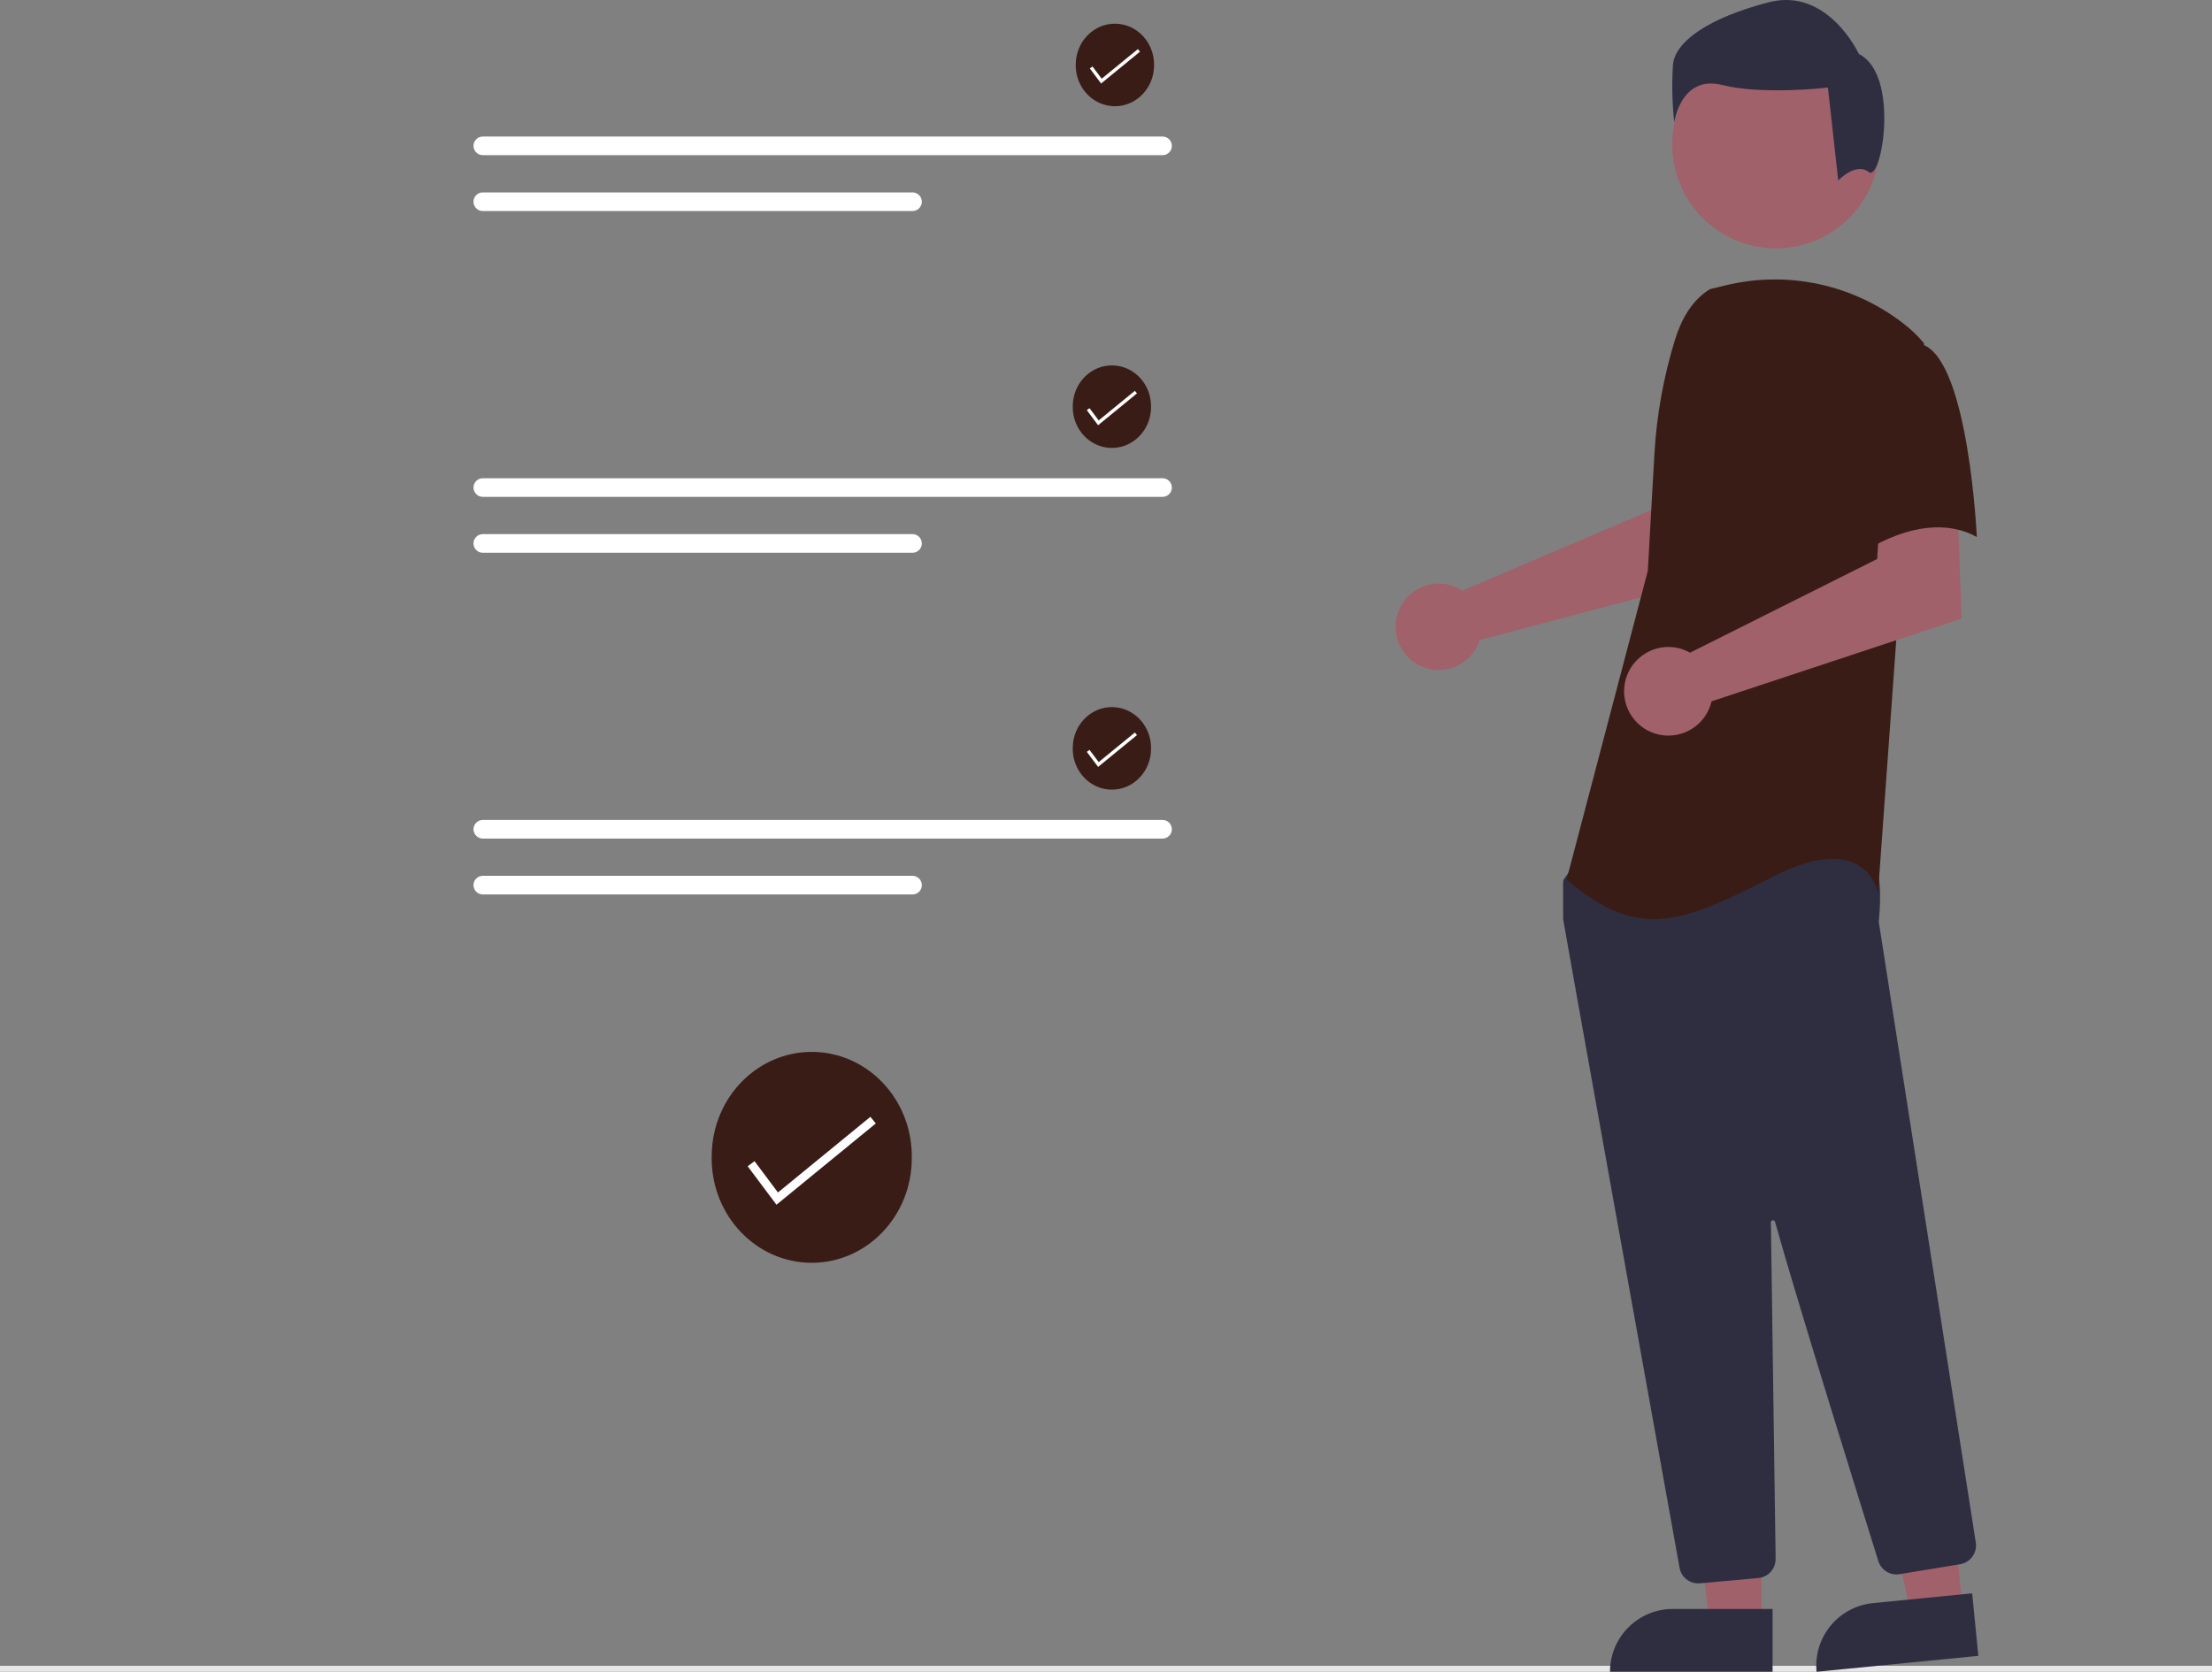 <svg width="127" height="96" viewBox="0 0 127 96" fill="none" xmlns="http://www.w3.org/2000/svg">
<rect x="0" y="0" width="127" height="96" fill="#808080" stroke="none"/>
<g clip-path="url(#clip0_1012_2817)">
<path d="M52.348 66.514C52.348 69.828 49.776 72.514 46.604 72.514C43.431 72.514 40.86 69.828 40.86 66.514C40.86 66.439 40.861 66.365 40.864 66.29C40.922 62.978 43.542 60.343 46.713 60.404C49.885 60.466 52.408 63.202 52.349 66.514H52.348Z" fill="#3A1C16"/>
<path d="M44.581 69.179L42.927 66.972L43.319 66.678L44.666 68.476L49.973 64.132L50.283 64.512L44.581 69.179Z" fill="white"/>
<path d="M127 95.656H0V96H127V95.656Z" fill="#E6E6E6"/>
<path d="M83.619 33.728C83.738 33.783 83.852 33.846 83.961 33.919L94.826 29.28L95.213 26.416L99.555 26.39L99.298 32.957L84.958 36.752C84.928 36.852 84.891 36.949 84.849 37.045C84.642 37.487 84.308 37.859 83.891 38.112C83.473 38.366 82.99 38.49 82.502 38.47C82.014 38.45 81.542 38.286 81.147 37.999C80.752 37.711 80.45 37.313 80.28 36.855C80.11 36.397 80.079 35.899 80.191 35.423C80.303 34.947 80.554 34.515 80.91 34.181C81.267 33.847 81.715 33.626 82.196 33.545C82.678 33.465 83.173 33.529 83.619 33.729L83.619 33.728Z" fill="#A0616A"/>
<path d="M101.134 93.241H98.164L96.751 81.781H101.134L101.134 93.241Z" fill="#A0616A"/>
<path d="M96.043 92.392H101.77V95.999H92.436C92.436 95.042 92.816 94.124 93.493 93.448C94.169 92.771 95.086 92.391 96.043 92.391V92.392Z" fill="#2F2E41"/>
<path d="M112.683 92.401L109.728 92.692L107.199 81.426L111.561 80.997L112.683 92.401Z" fill="#A0616A"/>
<path d="M107.532 92.056L113.231 91.495L113.584 95.085L104.297 96C104.204 95.048 104.492 94.098 105.098 93.358C105.705 92.619 106.58 92.15 107.532 92.056Z" fill="#2F2E41"/>
<path d="M101.96 14.26C105.246 14.26 107.91 11.595 107.91 8.308C107.91 5.02 105.246 2.355 101.96 2.355C98.674 2.355 96.01 5.02 96.01 8.308C96.01 11.595 98.674 14.26 101.96 14.26Z" fill="#A0616A"/>
<path d="M97.5 90.923C97.245 90.924 96.997 90.834 96.802 90.67C96.606 90.506 96.475 90.278 96.43 90.027C94.894 81.491 89.869 53.576 89.749 52.802C89.746 52.785 89.745 52.767 89.745 52.749V50.667C89.745 50.591 89.768 50.517 89.812 50.456L90.476 49.526C90.507 49.481 90.549 49.444 90.597 49.418C90.645 49.392 90.698 49.377 90.753 49.375C94.538 49.197 106.931 48.677 107.529 49.425C108.131 50.177 107.917 52.456 107.868 52.906L107.871 52.952L113.439 88.578C113.483 88.863 113.412 89.153 113.244 89.385C113.075 89.618 112.822 89.775 112.539 89.823L109.061 90.396C108.802 90.438 108.537 90.385 108.313 90.247C108.09 90.11 107.923 89.897 107.844 89.646C106.768 86.208 103.162 74.64 101.912 70.164C101.905 70.135 101.887 70.109 101.862 70.091C101.837 70.074 101.807 70.067 101.777 70.072C101.747 70.076 101.72 70.091 101.701 70.115C101.682 70.138 101.672 70.168 101.674 70.198C101.737 74.465 101.887 85.351 101.941 89.111L101.946 89.516C101.948 89.79 101.848 90.055 101.664 90.259C101.481 90.463 101.227 90.59 100.955 90.616L97.601 90.92C97.568 90.922 97.534 90.924 97.5 90.923Z" fill="#2F2E41"/>
<path d="M98.184 16.601C97.146 17.219 96.525 18.353 96.168 19.51C95.508 21.648 95.111 23.858 94.985 26.092L94.608 32.781L89.944 50.514C93.987 53.936 96.318 53.158 101.76 50.359C107.202 47.56 107.824 51.292 107.824 51.292L108.912 36.203L110.467 19.715C110.118 19.295 109.723 18.915 109.289 18.583C107.852 17.465 106.18 16.687 104.399 16.309C102.618 15.932 100.775 15.963 99.008 16.401L98.184 16.601Z" fill="#3A1C16"/>
<path d="M96.669 37.31C96.795 37.357 96.916 37.413 97.033 37.479L107.776 32.099L107.954 29.184L112.386 28.879L112.623 35.523L98.267 40.273C98.15 40.776 97.882 41.232 97.5 41.58C97.117 41.927 96.638 42.15 96.126 42.218C95.614 42.287 95.094 42.198 94.633 41.963C94.173 41.728 93.796 41.358 93.551 40.904C93.305 40.449 93.205 39.93 93.261 39.416C93.318 38.903 93.53 38.418 93.869 38.028C94.207 37.638 94.657 37.36 95.157 37.231C95.657 37.103 96.185 37.13 96.67 37.309L96.669 37.31Z" fill="#A0616A"/>
<path d="M110.389 19.79C113.032 20.723 113.498 30.835 113.498 30.835C110.389 29.124 106.657 31.924 106.657 31.924C106.657 31.924 105.88 29.279 104.947 25.857C104.665 24.895 104.632 23.876 104.849 22.897C105.066 21.918 105.528 21.01 106.191 20.257C106.191 20.257 107.746 18.856 110.389 19.79Z" fill="#3A1C16"/>
<path d="M107.294 9.882C106.552 9.288 105.541 10.366 105.541 10.366L104.948 5.028C104.948 5.028 101.242 5.472 98.87 4.879C96.497 4.287 96.127 7.031 96.127 7.031C96.004 5.923 95.98 4.806 96.053 3.693C96.201 2.358 98.128 1.023 101.538 0.133C104.948 -0.757 106.727 3.1 106.727 3.1C109.1 4.286 108.036 10.476 107.294 9.882Z" fill="#2F2E41"/>
<path d="M27.72 7.84C27.578 7.841 27.443 7.897 27.343 7.997C27.243 8.098 27.186 8.234 27.186 8.375C27.186 8.517 27.243 8.653 27.343 8.753C27.443 8.853 27.578 8.91 27.72 8.91H66.748C66.889 8.91 67.025 8.853 67.125 8.753C67.225 8.653 67.281 8.517 67.281 8.375C67.281 8.234 67.225 8.098 67.125 7.997C67.025 7.897 66.889 7.841 66.748 7.84H27.72Z" fill="white"/>
<path d="M27.72 11.049C27.578 11.049 27.442 11.105 27.342 11.205C27.242 11.306 27.185 11.441 27.185 11.583C27.185 11.725 27.241 11.861 27.341 11.961C27.44 12.062 27.576 12.118 27.718 12.119H52.392C52.462 12.119 52.531 12.105 52.596 12.078C52.661 12.051 52.72 12.012 52.769 11.962C52.819 11.913 52.858 11.854 52.885 11.789C52.912 11.724 52.926 11.654 52.926 11.584C52.926 11.514 52.912 11.444 52.885 11.38C52.858 11.315 52.819 11.256 52.769 11.206C52.72 11.156 52.661 11.117 52.596 11.09C52.531 11.063 52.462 11.049 52.392 11.049H27.72Z" fill="white"/>
<path d="M66.259 3.752C66.259 5.049 65.252 6.1 64.01 6.1C62.769 6.1 61.762 5.049 61.762 3.752C61.762 3.723 61.763 3.694 61.764 3.664C61.787 2.368 62.812 1.336 64.053 1.361C65.295 1.385 66.282 2.456 66.259 3.752H66.259Z" fill="#3A1C16"/>
<path d="M63.219 4.795L62.571 3.931L62.724 3.816L63.252 4.52L65.329 2.82L65.45 2.968L63.219 4.795Z" fill="white"/>
<path d="M27.72 27.462C27.578 27.462 27.443 27.519 27.343 27.619C27.243 27.72 27.186 27.855 27.186 27.997C27.186 28.139 27.243 28.275 27.343 28.375C27.443 28.475 27.578 28.532 27.72 28.532H66.748C66.889 28.532 67.025 28.475 67.125 28.375C67.225 28.275 67.281 28.139 67.281 27.997C67.281 27.855 67.225 27.72 67.125 27.619C67.025 27.519 66.889 27.462 66.748 27.462H27.72Z" fill="white"/>
<path d="M27.72 30.671C27.578 30.671 27.442 30.727 27.342 30.827C27.242 30.927 27.185 31.063 27.185 31.205C27.185 31.346 27.241 31.482 27.341 31.583C27.44 31.683 27.576 31.74 27.718 31.741H52.392C52.533 31.741 52.669 31.684 52.769 31.584C52.87 31.484 52.926 31.348 52.926 31.206C52.926 31.064 52.87 30.928 52.769 30.828C52.669 30.727 52.533 30.671 52.392 30.671H27.72Z" fill="white"/>
<path d="M66.087 23.374C66.087 24.671 65.08 25.722 63.838 25.722C62.597 25.722 61.59 24.671 61.59 23.374C61.59 23.345 61.59 23.315 61.592 23.286C61.614 21.99 62.64 20.958 63.881 20.983C65.123 21.007 66.11 22.077 66.087 23.374H66.087Z" fill="#3A1C16"/>
<path d="M63.047 24.417L62.399 23.553L62.553 23.438L63.08 24.142L65.157 22.442L65.278 22.59L63.047 24.417Z" fill="white"/>
<path d="M27.72 47.084C27.578 47.084 27.443 47.141 27.343 47.241C27.243 47.341 27.186 47.477 27.186 47.619C27.186 47.761 27.243 47.896 27.343 47.997C27.443 48.097 27.578 48.153 27.72 48.154H66.748C66.889 48.153 67.025 48.097 67.125 47.997C67.225 47.896 67.281 47.761 67.281 47.619C67.281 47.477 67.225 47.341 67.125 47.241C67.025 47.141 66.889 47.084 66.748 47.084H27.72Z" fill="white"/>
<path d="M27.72 50.293C27.578 50.293 27.442 50.349 27.342 50.449C27.242 50.549 27.185 50.685 27.185 50.827C27.185 50.968 27.241 51.104 27.341 51.205C27.44 51.305 27.576 51.362 27.718 51.362H52.392C52.533 51.362 52.669 51.306 52.769 51.206C52.87 51.105 52.926 50.969 52.926 50.828C52.926 50.686 52.87 50.55 52.769 50.45C52.669 50.349 52.533 50.293 52.392 50.293H27.72Z" fill="white"/>
<path d="M66.087 42.996C66.087 44.293 65.08 45.344 63.838 45.344C62.597 45.344 61.59 44.293 61.59 42.996C61.59 42.966 61.59 42.937 61.592 42.908C61.614 41.611 62.64 40.58 63.881 40.604C65.123 40.629 66.11 41.699 66.087 42.996H66.087Z" fill="#3A1C16"/>
<path d="M63.047 44.038L62.399 43.175L62.553 43.06L63.08 43.763L65.157 42.063L65.278 42.212L63.047 44.038Z" fill="white"/>
</g>
<defs>
<clipPath id="clip0_1012_2817">
<rect width="127" height="96" fill="white"/>
</clipPath>
</defs>
</svg>
